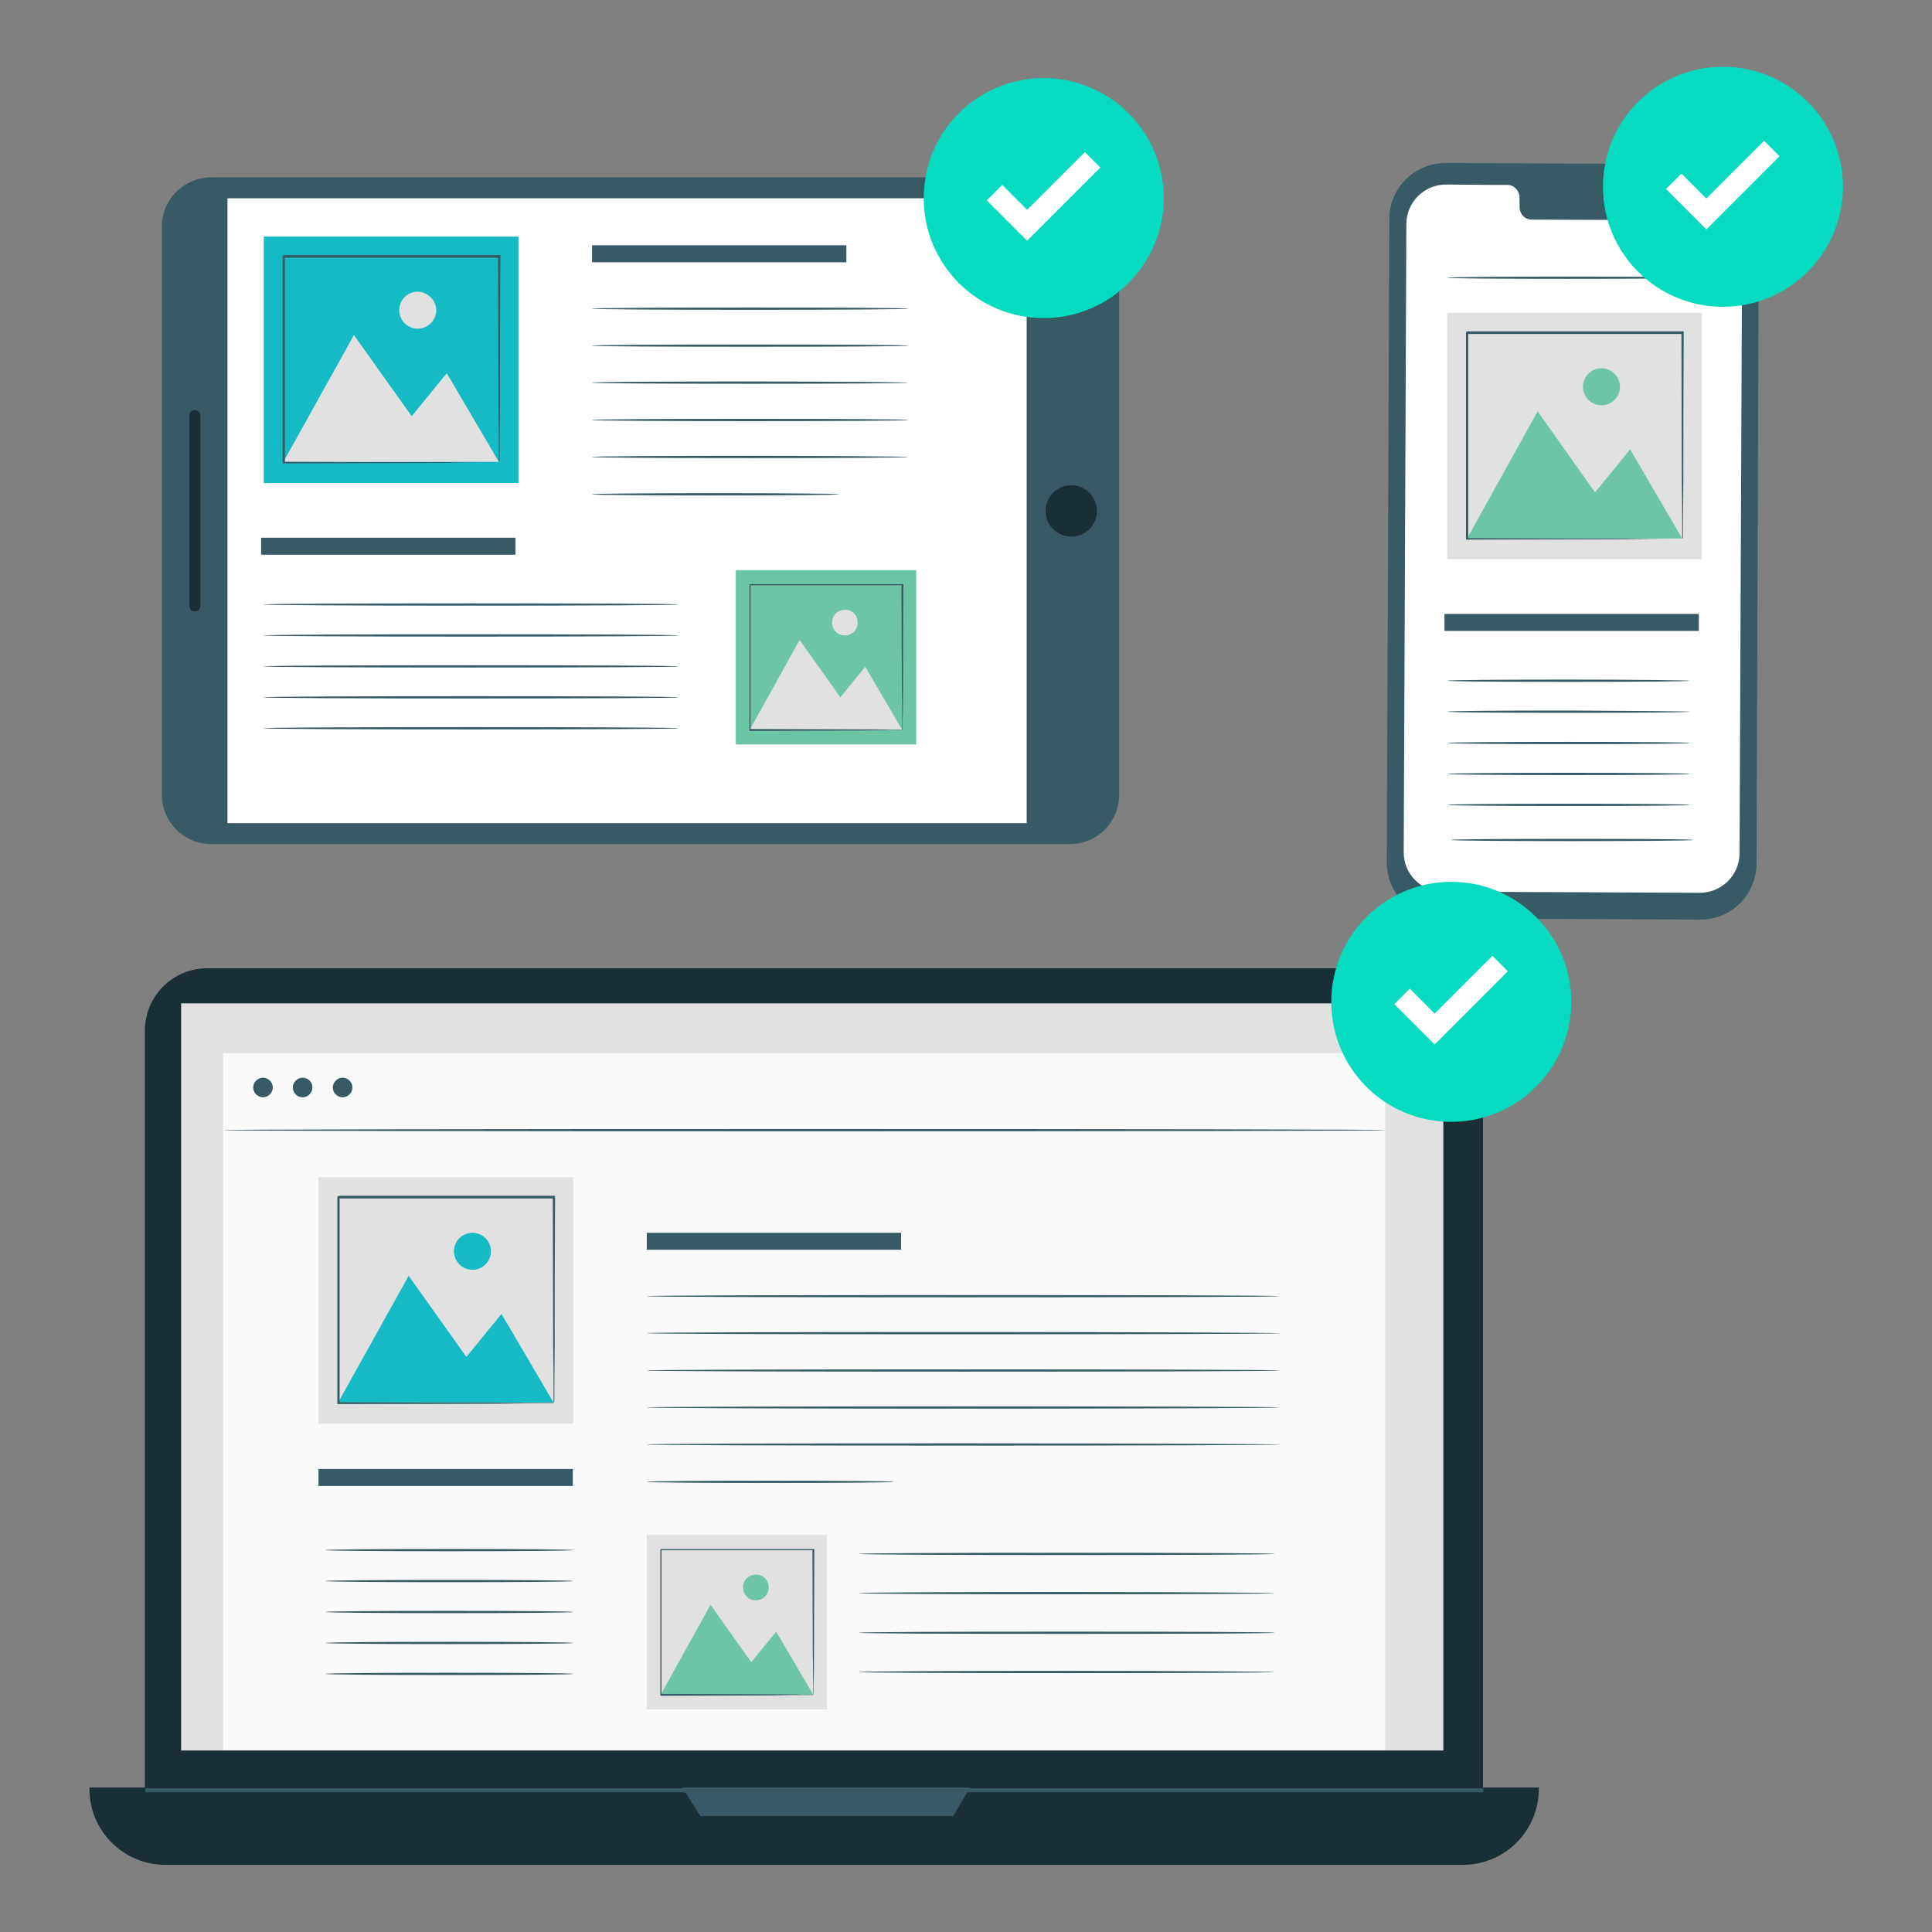 <?xml version="1.0" encoding="utf-8"?>
<!-- Generator: Adobe Illustrator 22.0.0, SVG Export Plug-In . SVG Version: 6.00 Build 0)  -->
<svg version="1.1" id="Layer_1" xmlns="http://www.w3.org/2000/svg" xmlns:xlink="http://www.w3.org/1999/xlink" x="0px" y="0px"
	 viewBox="0 0 512 512" enable-background="new 0 0 512 512" xml:space="preserve">
<rect x="0" y="0" width="512" height="512" fill="#808080" stroke="none"/>
<g>
	<g>
		<g>
			<g>
				<g>
					<g>
						<path fill="#375A64" d="M450.5,243.7l-68.2-0.3c-8.2,0-14.8-6.7-14.8-14.9L368.2,58c0-8.2,6.7-14.8,14.9-14.8l68.2,0.3
							c8.2,0,14.8,6.7,14.8,14.9L465.5,229C465.4,237.2,458.7,243.8,450.5,243.7z"/>
					</g>
				</g>
				<g>
					<g>
						<path fill="#FFFFFF" d="M451.3,49.4l-13.2-0.1c-1.8,0-3.2,1.5-3.2,3.3l0,2.4c0,1.8-1.5,3.3-3.2,3.3l-25.8-0.1
							c-1.8,0-3.2-1.5-3.2-3.4l0-2.4c0-1.8-1.4-3.4-3.2-3.4l-4.7,0l-11.6-0.1c-5.7,0-10.4,4.6-10.5,10.3L372,225.9
							c0,5.7,4.6,10.4,10.4,10.4l68.1,0.3c5.7,0,10.4-4.6,10.5-10.3l0.7-166.5C461.7,54.1,457,49.5,451.3,49.4z"/>
					</g>
				</g>
			</g>
		</g>
		<g>
			<rect x="382.8" y="162.7" fill="#375A64" width="67.4" height="4.5"/>
		</g>
		<g>
			<g>
				<path fill="#375A64" d="M447.8,180.4c0,0.2-14.4,0.3-32.1,0.3c-17.7,0-32.1-0.1-32.1-0.3c0-0.2,14.4-0.3,32.1-0.3
					C433.4,180.1,447.8,180.3,447.8,180.4z"/>
			</g>
		</g>
		<g>
			<g>
				<path fill="#375A64" d="M447.8,73.6c0,0.2-14.4,0.3-32.1,0.3c-17.7,0-32.1-0.1-32.1-0.3c0-0.2,14.4-0.3,32.1-0.3
					C433.4,73.3,447.8,73.4,447.8,73.6z"/>
			</g>
		</g>
		<g>
			<g>
				<path fill="#375A64" d="M447.8,188.6c0,0.2-14.4,0.3-32.1,0.3c-17.7,0-32.1-0.1-32.1-0.3c0-0.2,14.4-0.3,32.1-0.3
					C433.4,188.4,447.8,188.5,447.8,188.6z"/>
			</g>
		</g>
		<g>
			<g>
				<path fill="#375A64" d="M447.8,196.9c0,0.2-14.4,0.3-32.1,0.3c-17.7,0-32.1-0.1-32.1-0.3c0-0.2,14.4-0.3,32.1-0.3
					C433.4,196.6,447.8,196.7,447.8,196.9z"/>
			</g>
		</g>
		<g>
			<g>
				<path fill="#375A64" d="M447.8,205.1c0,0.2-14.4,0.3-32.1,0.3c-17.7,0-32.1-0.1-32.1-0.3c0-0.2,14.4-0.3,32.1-0.3
					C433.4,204.8,447.8,204.9,447.8,205.1z"/>
			</g>
		</g>
		<g>
			<g>
				<path fill="#375A64" d="M447.8,213.3c0,0.2-14.4,0.3-32.1,0.3c-17.7,0-32.1-0.1-32.1-0.3c0-0.2,14.4-0.3,32.1-0.3
					C433.4,213,447.8,213.1,447.8,213.3z"/>
			</g>
		</g>
		<g>
			<g>
				<path fill="#375A64" d="M448.7,222.6c0,0.2-14.4,0.3-32.1,0.3c-17.7,0-32.1-0.1-32.1-0.3c0-0.2,14.4-0.3,32.1-0.3
					C434.3,222.3,448.7,222.4,448.7,222.6z"/>
			</g>
		</g>
		<g>
			<g>
				<g>
					<g>
						<rect x="383.5" y="82.9" fill="#E1E1E1" width="67.5" height="65.3"/>
					</g>
				</g>
			</g>
			<g>
				<g>
					<g>
						<polygon fill="#6CC5A4" points="388.8,142.7 407.5,109 422.7,130.5 432,119.1 445.8,142.7 						"/>
					</g>
				</g>
			</g>
			<g>
				<g>
					<g>
						<path fill="#6CC5A4" d="M429.3,102.5c0,2.7-2.2,4.9-4.9,4.9c-2.7,0-4.9-2.2-4.9-4.9s2.2-4.9,4.9-4.9
							C427.1,97.6,429.3,99.8,429.3,102.5z"/>
					</g>
				</g>
			</g>
			<g>
				<g>
					<g>
						<g>
							<path fill="#375A64" d="M445.8,142.8c0,0,0-0.1,0-0.3c0-0.2,0-0.4,0-0.8c0-0.7,0-1.7,0-2.9c0-2.6,0-6.3-0.1-11.1
								c0-9.5-0.1-23.1-0.1-39.5l0.3,0.3c-16.5,0-36.1,0-57.1,0c-0.1,0.1,0.6-0.6,0.3-0.3v0v0v0.1v0.1v0.2v0.5v0.9V92
								c0,1.2,0,2.5,0,3.7c0,2.4,0,4.9,0,7.3c0,4.8,0,9.5,0,14.1c0,9.2,0,17.8,0,25.8l-0.3-0.3c17,0.1,31.3,0.1,41.3,0.1
								c5,0,8.9,0.1,11.6,0.1c1.3,0,2.4,0,3.1,0c0.3,0,0.6,0,0.8,0C445.7,142.8,445.8,142.8,445.8,142.8c0,0-0.1,0-0.2,0
								c-0.2,0-0.4,0-0.8,0c-0.7,0-1.7,0-3,0c-2.7,0-6.6,0-11.6,0.1c-10,0-24.3,0.1-41.4,0.1l-0.3,0v-0.3c0-8,0-16.6,0-25.8
								c0-4.6,0-9.3,0-14.1c0-2.4,0-4.8,0-7.3c0-1.2,0-2.5,0-3.7v-1.9l0-0.9v-0.5v-0.2v-0.1v-0.1v0v0c-0.3,0.3,0.4-0.4,0.3-0.3
								c20.9,0,40.5,0,57.1,0l0.3,0l0,0.3c-0.1,16.4-0.1,30-0.1,39.6c0,4.7-0.1,8.5-0.1,11c0,1.2,0,2.2,0,2.9c0,0.3,0,0.5,0,0.7
								C445.9,142.8,445.8,142.8,445.8,142.8z"/>
						</g>
					</g>
				</g>
			</g>
		</g>
	</g>
	<g>
		<g>
			<g>
				<path fill="#375A64" d="M296.6,60v150.6c0,7.2-5.8,13.1-13.1,13.1H56c-7.2,0-13.1-5.8-13.1-13.1V60C42.9,52.8,48.8,47,56,47
					h227.5C290.8,47,296.6,52.8,296.6,60z"/>
			</g>
			<g>
				
					<rect x="83.4" y="29.4" transform="matrix(6.123234e-17 -1 1 6.123234e-17 30.881 301.549)" fill="#FFFFFF" width="165.6" height="211.8"/>
			</g>
			<g>
				<path fill="#1A2E35" d="M283.9,128.6c3.7,0,6.8,3,6.8,6.8c0,3.7-3,6.8-6.8,6.8s-6.8-3-6.8-6.8
					C277.1,131.6,280.1,128.6,283.9,128.6z"/>
			</g>
			<g>
				<path fill="#1A2E35" d="M53.1,110.1v50.5c0,0.8-0.6,1.4-1.4,1.4h-0.1c-0.8,0-1.4-0.6-1.4-1.4v-50.5c0-0.8,0.6-1.4,1.4-1.4h0.1
					C52.4,108.7,53.1,109.3,53.1,110.1z"/>
			</g>
		</g>
		<g>
			<g>
				<rect x="156.9" y="65" fill="#375A64" width="67.4" height="4.5"/>
			</g>
			<g>
				<rect x="69.2" y="142.5" fill="#375A64" width="67.4" height="4.5"/>
			</g>
			<g>
				<g>
					<path fill="#375A64" d="M240.7,81.8c0,0.2-18.8,0.3-41.9,0.3c-23.1,0-41.9-0.1-41.9-0.3c0-0.2,18.8-0.3,41.9-0.3
						C221.9,81.5,240.7,81.6,240.7,81.8z"/>
				</g>
			</g>
			<g>
				<g>
					<path fill="#375A64" d="M240.7,91.6c0,0.2-18.8,0.3-41.9,0.3c-23.1,0-41.9-0.1-41.9-0.3c0-0.2,18.8-0.3,41.9-0.3
						C221.9,91.3,240.7,91.4,240.7,91.6z"/>
				</g>
			</g>
			<g>
				<g>
					<path fill="#375A64" d="M240.7,101.4c0,0.2-18.8,0.3-41.9,0.3c-23.1,0-41.9-0.1-41.9-0.3c0-0.2,18.8-0.3,41.9-0.3
						C221.9,101.1,240.7,101.3,240.7,101.4z"/>
				</g>
			</g>
			<g>
				<g>
					<path fill="#375A64" d="M240.7,111.3c0,0.2-18.8,0.3-41.9,0.3c-23.1,0-41.9-0.1-41.9-0.3c0-0.2,18.8-0.3,41.9-0.3
						C221.9,111,240.7,111.1,240.7,111.3z"/>
				</g>
			</g>
			<g>
				<g>
					<path fill="#375A64" d="M240.7,121.1c0,0.2-18.8,0.3-41.9,0.3c-23.1,0-41.9-0.1-41.9-0.3c0-0.2,18.8-0.3,41.9-0.3
						C221.9,120.8,240.7,121,240.7,121.1z"/>
				</g>
			</g>
			<g>
				<g>
					<path fill="#375A64" d="M222.3,131c0,0.2-14.6,0.3-32.7,0.3c-18.1,0-32.7-0.1-32.7-0.3c0-0.2,14.6-0.3,32.7-0.3
						C207.7,130.7,222.3,130.8,222.3,131z"/>
				</g>
			</g>
			<g>
				<g>
					<path fill="#375A64" d="M179.8,160.2c0,0.2-24.6,0.3-54.9,0.3c-30.4,0-55-0.1-55-0.3c0-0.2,24.6-0.3,55-0.3
						C155.2,159.9,179.8,160,179.8,160.2z"/>
				</g>
			</g>
			<g>
				<g>
					<path fill="#375A64" d="M179.8,168.4c0,0.2-24.6,0.3-54.9,0.3c-30.4,0-55-0.1-55-0.3c0-0.2,24.6-0.3,55-0.3
						C155.2,168.1,179.8,168.2,179.8,168.4z"/>
				</g>
			</g>
			<g>
				<g>
					<path fill="#375A64" d="M179.8,176.6c0,0.2-24.6,0.3-54.9,0.3c-30.4,0-55-0.1-55-0.3c0-0.2,24.6-0.3,55-0.3
						C155.2,176.3,179.8,176.4,179.8,176.6z"/>
				</g>
			</g>
			<g>
				<g>
					<path fill="#375A64" d="M179.8,184.8c0,0.2-24.6,0.3-54.9,0.3c-30.4,0-55-0.1-55-0.3c0-0.2,24.6-0.3,55-0.3
						C155.2,184.5,179.8,184.6,179.8,184.8z"/>
				</g>
			</g>
			<g>
				<g>
					<path fill="#375A64" d="M179.8,193c0,0.2-24.6,0.3-54.9,0.3c-30.4,0-55-0.1-55-0.3c0-0.2,24.6-0.3,55-0.3
						C155.2,192.7,179.8,192.8,179.8,193z"/>
				</g>
			</g>
			<g>
				<g>
					<g>
						<g>
							<rect x="69.9" y="62.7" fill="#16BAC5" width="67.5" height="65.3"/>
						</g>
					</g>
				</g>
				<g>
					<g>
						<g>
							<polygon fill="#E1E1E1" points="75.1,122.4 93.8,88.8 109.1,110.3 118.4,98.9 132.2,122.4 							"/>
						</g>
					</g>
				</g>
				<g>
					<g>
						<g>
							<path fill="#E1E1E1" d="M115.6,82.2c0,2.7-2.2,4.9-4.9,4.9c-2.7,0-4.9-2.2-4.9-4.9c0-2.7,2.2-4.9,4.9-4.9
								C113.4,77.4,115.6,79.6,115.6,82.2z"/>
						</g>
					</g>
				</g>
				<g>
					<g>
						<g>
							<g>
								<path fill="#375A64" d="M132.2,122.6c0,0,0-0.1,0-0.3c0-0.2,0-0.4,0-0.8c0-0.7,0-1.7,0-2.9c0-2.6,0-6.3-0.1-11.1
									c0-9.5-0.1-23.1-0.1-39.5l0.3,0.3c-16.5,0-36.1,0-57.1,0c-0.1,0.1,0.6-0.6,0.3-0.3v0v0v0.1v0.1v0.2V69v0.9v1.9
									c0,1.2,0,2.5,0,3.7c0,2.4,0,4.9,0,7.3c0,4.8,0,9.5,0,14.1c0,9.2,0,17.8,0,25.8l-0.3-0.3c17,0.1,31.3,0.1,41.3,0.1
									c5,0,8.9,0.1,11.6,0.1c1.3,0,2.4,0,3.1,0c0.3,0,0.6,0,0.8,0C132.1,122.6,132.2,122.6,132.2,122.6c0,0-0.1,0-0.2,0
									c-0.2,0-0.4,0-0.8,0c-0.7,0-1.7,0-3,0c-2.7,0-6.6,0-11.6,0.1c-10,0-24.3,0.1-41.4,0.1l-0.3,0v-0.3c0-8,0-16.6,0-25.8
									c0-4.6,0-9.3,0-14.1c0-2.4,0-4.8,0-7.3c0-1.2,0-2.5,0-3.7v-1.9l0-0.9v-0.5v-0.2v-0.1v-0.1v0v0c-0.3,0.3,0.4-0.4,0.3-0.3
									c20.9,0,40.5,0,57.1,0l0.3,0l0,0.3c-0.1,16.4-0.1,30-0.1,39.6c0,4.7-0.1,8.5-0.1,11c0,1.2,0,2.2,0,2.9c0,0.3,0,0.5,0,0.7
									C132.2,122.5,132.2,122.6,132.2,122.6z"/>
							</g>
						</g>
					</g>
				</g>
			</g>
			<g>
				<g>
					<g>
						<g>
							<rect x="195" y="151.1" fill="#6CC5A4" width="47.8" height="46.2"/>
						</g>
					</g>
				</g>
				<g>
					<g>
						<g>
							<polygon fill="#E1E1E1" points="198.7,193.4 211.9,169.6 222.7,184.8 229.3,176.7 239.1,193.4 							"/>
						</g>
					</g>
				</g>
				<g>
					<g>
						<g>
							<path fill="#E1E1E1" d="M227.3,165c0,1.9-1.5,3.4-3.4,3.4c-1.9,0-3.4-1.5-3.4-3.4c0-1.9,1.5-3.4,3.4-3.4
								C225.8,161.5,227.3,163.1,227.3,165z"/>
						</g>
					</g>
				</g>
				<g>
					<g>
						<g>
							<g>
								<path fill="#375A64" d="M239.1,193.5c0,0,0-0.1,0-0.2c0-0.1,0-0.3,0-0.5c0-0.5,0-1.2,0-2.1c0-1.8,0-4.5-0.1-7.9
									c0-6.8-0.1-16.4-0.1-27.9l0.2,0.2c-11.7,0-25.6,0-40.4,0c-0.1,0,0.4-0.4,0.2-0.2v0v0v0v0.1v0.2v0.3v0.7v1.3
									c0,0.9,0,1.7,0,2.6c0,1.7,0,3.4,0,5.1c0,3.4,0,6.7,0,10c0,6.5,0,12.6,0,18.2l-0.2-0.2c12.1,0,22.1,0.1,29.2,0.1
									c3.5,0,6.3,0,8.2,0.1c0.9,0,1.7,0,2.2,0c0.2,0,0.4,0,0.6,0C239,193.5,239.1,193.5,239.1,193.5c0,0-0.1,0-0.2,0
									c-0.1,0-0.3,0-0.5,0c-0.5,0-1.2,0-2.1,0c-1.9,0-4.7,0-8.2,0.1c-7.1,0-17.2,0.1-29.3,0.1l-0.2,0v-0.2c0-5.6,0-11.8,0-18.2
									c0-3.2,0-6.6,0-10c0-1.7,0-3.4,0-5.1c0-0.9,0-1.7,0-2.6v-1.3l0-0.7v-0.3v-0.2V155v0v0v0c-0.2,0.2,0.3-0.3,0.2-0.2
									c14.8,0,28.7,0,40.4,0h0.2l0,0.2c0,11.6-0.1,21.3-0.1,28c0,3.3,0,6-0.1,7.8c0,0.9,0,1.6,0,2c0,0.2,0,0.4,0,0.5
									C239.1,193.5,239.1,193.5,239.1,193.5z"/>
							</g>
						</g>
					</g>
				</g>
			</g>
		</g>
	</g>
	<g>
		<g>
			<g>
				<g>
					<path fill="#1A2E35" d="M376.6,491.1H54.9c-9.1,0-16.5-7.4-16.5-16.5V273.1c0-9.1,7.4-16.5,16.5-16.5h321.6
						c9.1,0,16.5,7.4,16.5,16.5v201.5C393,483.7,385.7,491.1,376.6,491.1z"/>
				</g>
				<g>
					<path fill="#1A2E35" d="M387.7,494.2H43.8c-11.1,0-20.1-9-20.1-20.1v-0.4h384.1v0.4C407.8,485.2,398.8,494.2,387.7,494.2z"/>
				</g>
				<g>
					<rect x="48" y="265.9" fill="#E1E1E1" width="334.5" height="198"/>
				</g>
				<g>
					<polygon fill="#375A64" points="180.8,473.7 185.6,481.3 252.6,481.3 257.1,473.7 					"/>
				</g>
			</g>
			<g>
				<rect x="59.1" y="279.1" fill="#FAFAFA" width="308" height="184.7"/>
			</g>
			<g>
				<path fill="#375A64" d="M72.3,288.2c0,1.4-1.2,2.6-2.6,2.6c-1.4,0-2.6-1.2-2.6-2.6c0-1.4,1.2-2.6,2.6-2.6
					C71.1,285.6,72.3,286.8,72.3,288.2z"/>
			</g>
			<g>
				<path fill="#375A64" d="M82.8,288.2c0,1.4-1.2,2.6-2.6,2.6c-1.4,0-2.6-1.2-2.6-2.6c0-1.4,1.2-2.6,2.6-2.6
					C81.7,285.6,82.8,286.8,82.8,288.2z"/>
			</g>
			<g>
				<path fill="#375A64" d="M93.4,288.2c0,1.4-1.2,2.6-2.6,2.6c-1.4,0-2.6-1.2-2.6-2.6c0-1.4,1.2-2.6,2.6-2.6
					C92.2,285.6,93.4,286.8,93.4,288.2z"/>
			</g>
			<g>
				<g>
					<path fill="#375A64" d="M367.2,299.5c0,0.2-69,0.3-154,0.3c-85.1,0-154-0.1-154-0.3c0-0.2,68.9-0.3,154-0.3
						C298.2,299.2,367.2,299.3,367.2,299.5z"/>
				</g>
			</g>
			<g>
				<rect x="38.5" y="473.9" fill="#375A64" width="354.6" height="1.1"/>
			</g>
		</g>
		<g>
			<g>
				<rect x="84.4" y="389.3" fill="#375A64" width="67.4" height="4.5"/>
			</g>
			<g>
				<rect x="171.4" y="326.7" fill="#375A64" width="67.4" height="4.5"/>
			</g>
			<g>
				<g>
					<path fill="#375A64" d="M339,343.5c0,0.2-37.5,0.3-83.8,0.3c-46.3,0-83.8-0.1-83.8-0.3c0-0.2,37.5-0.3,83.8-0.3
						C301.5,343.2,339,343.3,339,343.5z"/>
				</g>
			</g>
			<g>
				<g>
					<path fill="#375A64" d="M339,353.3c0,0.2-37.5,0.3-83.8,0.3c-46.3,0-83.8-0.1-83.8-0.3c0-0.2,37.5-0.3,83.8-0.3
						C301.5,353,339,353.2,339,353.3z"/>
				</g>
			</g>
			<g>
				<g>
					<path fill="#375A64" d="M339,363.2c0,0.2-37.5,0.3-83.8,0.3c-46.3,0-83.8-0.1-83.8-0.3c0-0.2,37.5-0.3,83.8-0.3
						C301.5,362.9,339,363,339,363.2z"/>
				</g>
			</g>
			<g>
				<g>
					<path fill="#375A64" d="M339,373c0,0.2-37.5,0.3-83.8,0.3c-46.3,0-83.8-0.1-83.8-0.3c0-0.2,37.5-0.3,83.8-0.3
						C301.5,372.7,339,372.8,339,373z"/>
				</g>
			</g>
			<g>
				<g>
					<path fill="#375A64" d="M339,382.8c0,0.2-37.5,0.3-83.8,0.3c-46.3,0-83.8-0.1-83.8-0.3c0-0.2,37.5-0.3,83.8-0.3
						C301.5,382.5,339,382.7,339,382.8z"/>
				</g>
			</g>
			<g>
				<g>
					<path fill="#375A64" d="M236.8,392.7c0,0.2-14.6,0.3-32.7,0.3c-18.1,0-32.7-0.1-32.7-0.3c0-0.2,14.6-0.3,32.7-0.3
						C222.2,392.4,236.8,392.5,236.8,392.7z"/>
				</g>
			</g>
			<g>
				<g>
					<path fill="#375A64" d="M337.8,411.8c0,0.2-24.7,0.3-55.1,0.3c-30.4,0-55.1-0.1-55.1-0.3c0-0.2,24.7-0.3,55.1-0.3
						C313.1,411.5,337.8,411.6,337.8,411.8z"/>
				</g>
			</g>
			<g>
				<g>
					<path fill="#375A64" d="M337.8,422.2c0,0.2-24.7,0.3-55.1,0.3c-30.4,0-55.1-0.1-55.1-0.3c0-0.2,24.7-0.3,55.1-0.3
						C313.1,421.9,337.8,422.1,337.8,422.2z"/>
				</g>
			</g>
			<g>
				<g>
					<path fill="#375A64" d="M337.8,432.7c0,0.2-24.7,0.3-55.1,0.3c-30.4,0-55.1-0.1-55.1-0.3c0-0.2,24.7-0.3,55.1-0.3
						C313.1,432.4,337.8,432.5,337.8,432.7z"/>
				</g>
			</g>
			<g>
				<g>
					<path fill="#375A64" d="M337.8,443.1c0,0.2-24.7,0.3-55.1,0.3c-30.4,0-55.1-0.1-55.1-0.3c0-0.2,24.7-0.3,55.1-0.3
						C313.1,442.8,337.8,443,337.8,443.1z"/>
				</g>
			</g>
			<g>
				<g>
					<path fill="#375A64" d="M151.9,410.8c0,0.2-14.7,0.3-32.8,0.3c-18.1,0-32.8-0.1-32.8-0.3c0-0.2,14.7-0.3,32.8-0.3
						C137.2,410.5,151.9,410.6,151.9,410.8z"/>
				</g>
			</g>
			<g>
				<g>
					<path fill="#375A64" d="M151.9,419c0,0.2-14.7,0.3-32.8,0.3c-18.1,0-32.8-0.1-32.8-0.3c0-0.2,14.7-0.3,32.8-0.3
						C137.2,418.7,151.9,418.8,151.9,419z"/>
				</g>
			</g>
			<g>
				<g>
					<path fill="#375A64" d="M151.9,427.2c0,0.2-14.7,0.3-32.8,0.3c-18.1,0-32.8-0.1-32.8-0.3c0-0.2,14.7-0.3,32.8-0.3
						C137.2,426.9,151.9,427,151.9,427.2z"/>
				</g>
			</g>
			<g>
				<g>
					<path fill="#375A64" d="M151.9,435.4c0,0.2-14.7,0.3-32.8,0.3c-18.1,0-32.8-0.1-32.8-0.3c0-0.2,14.7-0.3,32.8-0.3
						C137.2,435.1,151.9,435.2,151.9,435.4z"/>
				</g>
			</g>
			<g>
				<g>
					<path fill="#375A64" d="M151.9,443.6c0,0.2-14.7,0.3-32.8,0.3c-18.1,0-32.8-0.1-32.8-0.3c0-0.2,14.7-0.3,32.8-0.3
						C137.2,443.3,151.9,443.4,151.9,443.6z"/>
				</g>
			</g>
			<g>
				<g>
					<g>
						<g>
							<rect x="84.4" y="312" fill="#E1E1E1" width="67.5" height="65.3"/>
						</g>
					</g>
				</g>
				<g>
					<g>
						<g>
							<polygon fill="#16BAC5" points="89.6,371.7 108.3,338.1 123.6,359.6 132.9,348.2 146.7,371.7 							"/>
						</g>
					</g>
				</g>
				<g>
					<g>
						<g>
							<path fill="#16BAC5" d="M130.1,331.6c0,2.7-2.2,4.9-4.9,4.9c-2.7,0-4.9-2.2-4.9-4.9c0-2.7,2.2-4.9,4.9-4.9
								C127.9,326.7,130.1,328.9,130.1,331.6z"/>
						</g>
					</g>
				</g>
				<g>
					<g>
						<g>
							<g>
								<path fill="#375A64" d="M146.7,371.9c0,0,0-0.1,0-0.3c0-0.2,0-0.4,0-0.8c0-0.7,0-1.7,0-2.9c0-2.6,0-6.3-0.1-11.1
									c0-9.5-0.1-23.1-0.1-39.5l0.3,0.3c-16.5,0-36.1,0-57.1,0c-0.1,0.1,0.6-0.6,0.3-0.3v0v0v0.1v0.1v0.2v0.5v0.9v1.9
									c0,1.2,0,2.5,0,3.7c0,2.4,0,4.9,0,7.3c0,4.8,0,9.5,0,14.1c0,9.2,0,17.8,0,25.8l-0.3-0.3c17,0.1,31.3,0.1,41.3,0.1
									c5,0,8.9,0.1,11.6,0.1c1.3,0,2.4,0,3.1,0c0.3,0,0.6,0,0.8,0C146.6,371.9,146.7,371.9,146.7,371.9c0,0-0.1,0-0.2,0
									c-0.2,0-0.4,0-0.8,0c-0.7,0-1.7,0-3,0c-2.7,0-6.6,0-11.6,0.1c-10,0-24.3,0.1-41.4,0.1l-0.3,0v-0.3c0-8,0-16.6,0-25.8
									c0-4.6,0-9.3,0-14.1c0-2.4,0-4.8,0-7.3c0-1.2,0-2.5,0-3.7v-1.9l0-0.9v-0.5v-0.2v-0.1v-0.1v0v0c-0.3,0.3,0.4-0.4,0.3-0.3
									c20.9,0,40.5,0,57.1,0h0.3l0,0.3c-0.1,16.4-0.1,30-0.1,39.6c0,4.7-0.1,8.5-0.1,11c0,1.2,0,2.2,0,2.9c0,0.3,0,0.5,0,0.7
									C146.7,371.8,146.7,371.9,146.7,371.9z"/>
							</g>
						</g>
					</g>
				</g>
			</g>
			<g>
				<g>
					<g>
						<g>
							<rect x="171.4" y="406.8" fill="#E1E1E1" width="47.8" height="46.2"/>
						</g>
					</g>
				</g>
				<g>
					<g>
						<g>
							<polygon fill="#6CC5A4" points="175.1,449.1 188.3,425.3 199.1,440.5 205.7,432.4 215.5,449.1 							"/>
						</g>
					</g>
				</g>
				<g>
					<g>
						<g>
							<path fill="#6CC5A4" d="M203.7,420.7c0,1.9-1.5,3.4-3.4,3.4c-1.9,0-3.4-1.5-3.4-3.4c0-1.9,1.5-3.4,3.4-3.4
								C202.2,417.2,203.7,418.8,203.7,420.7z"/>
						</g>
					</g>
				</g>
				<g>
					<g>
						<g>
							<g>
								<path fill="#375A64" d="M215.5,449.2c0,0,0-0.1,0-0.2c0-0.1,0-0.3,0-0.5c0-0.5,0-1.2,0-2.1c0-1.8,0-4.5-0.1-7.9
									c0-6.8-0.1-16.4-0.1-27.9l0.2,0.2c-11.7,0-25.6,0-40.4,0c-0.1,0,0.4-0.4,0.2-0.2v0v0v0v0.1v0.2v0.3v0.7v1.3
									c0,0.9,0,1.7,0,2.6c0,1.7,0,3.4,0,5.1c0,3.4,0,6.7,0,10c0,6.5,0,12.6,0,18.2l-0.2-0.2c12.1,0,22.1,0.1,29.2,0.1
									c3.5,0,6.3,0,8.2,0.1c0.9,0,1.7,0,2.2,0c0.2,0,0.4,0,0.6,0C215.4,449.2,215.5,449.2,215.5,449.2c0,0-0.1,0-0.2,0
									c-0.1,0-0.3,0-0.5,0c-0.5,0-1.2,0-2.1,0c-1.9,0-4.7,0-8.2,0.1c-7.1,0-17.2,0.1-29.3,0.1h-0.2v-0.2c0-5.6,0-11.8,0-18.2
									c0-3.2,0-6.6,0-10c0-1.7,0-3.4,0-5.1c0-0.9,0-1.7,0-2.6v-1.3l0-0.7v-0.3v-0.2v-0.1v0v0v0c-0.2,0.2,0.3-0.3,0.2-0.2
									c14.8,0,28.7,0,40.4,0l0.2,0l0,0.2c0,11.6-0.1,21.3-0.1,28c0,3.3,0,6-0.1,7.8c0,0.9,0,1.6,0,2c0,0.2,0,0.4,0,0.5
									C215.5,449.2,215.5,449.2,215.5,449.2z"/>
							</g>
						</g>
					</g>
				</g>
			</g>
		</g>
	</g>
	<g>
		<path fill="#04DBC0" d="M308.4,52.5c0,17.5-14.2,31.8-31.8,31.8s-31.8-14.2-31.8-31.8s14.2-31.8,31.8-31.8S308.4,35,308.4,52.5z"
			/>
		<path fill="#FFFFFF" d="M272.2,63.8l-10.7-10.7l4.1-4.1l6.6,6.6l15.3-15.3l4.1,4.1L272.2,63.8z"/>
	</g>
	<g>
		<path fill="#04DBC0" d="M488.4,49.5c0,17.5-14.2,31.8-31.8,31.8s-31.8-14.2-31.8-31.8s14.2-31.8,31.8-31.8S488.4,32,488.4,49.5z"
			/>
		<path fill="#FFFFFF" d="M452.2,60.8l-10.7-10.7l4.1-4.1l6.6,6.6l15.3-15.3l4.1,4.1L452.2,60.8z"/>
	</g>
	<g>
		<path fill="#04DBC0" d="M416.4,265.5c0,17.5-14.2,31.8-31.8,31.8s-31.8-14.2-31.8-31.8c0-17.5,14.2-31.8,31.8-31.8
			S416.4,248,416.4,265.5z"/>
		<path fill="#FFFFFF" d="M380.2,276.8l-10.7-10.7l4.1-4.1l6.6,6.6l15.3-15.3l4.1,4.1L380.2,276.8z"/>
	</g>
</g>
</svg>
